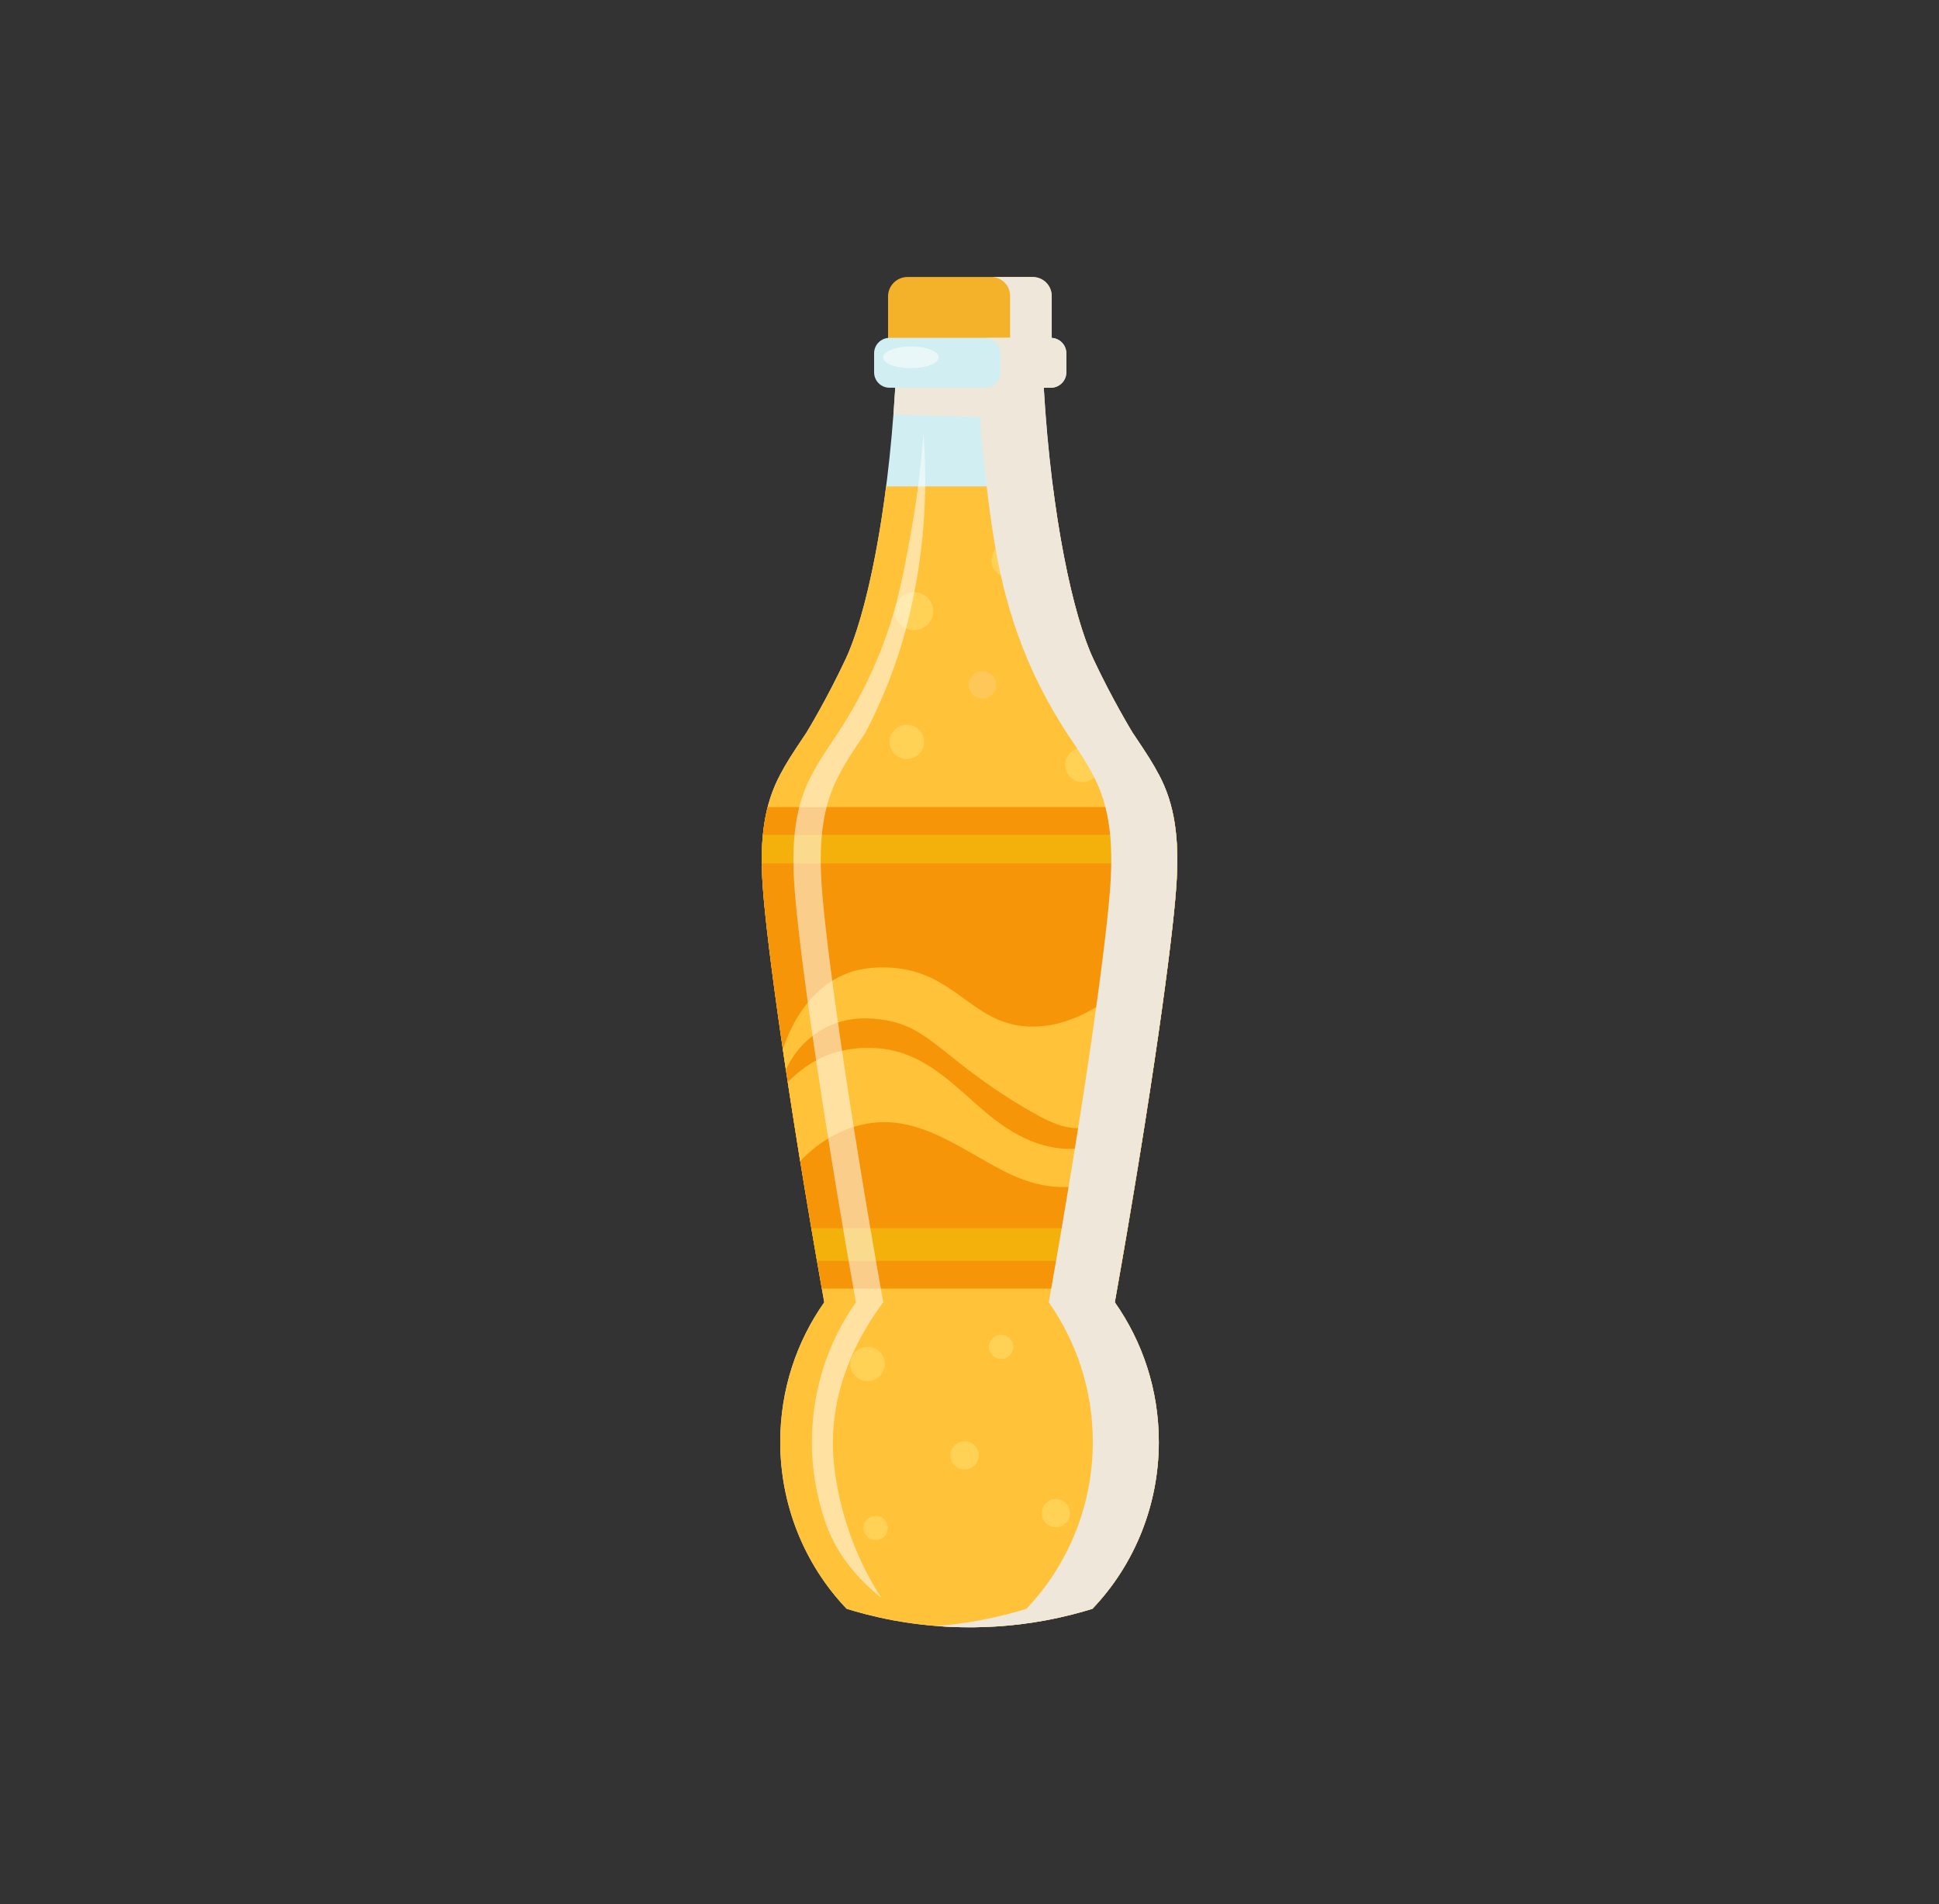 <svg width="56" height="55" viewBox="0 0 56 55" fill="none" xmlns="http://www.w3.org/2000/svg">
<rect x="0" y="0" width="56" height="55" fill="#333333" stroke="none"/>
<g clip-path="url(#clip0_2010_1750)">
<path d="M26.211 8H29.811C30.122 8 30.374 8.251 30.374 8.559V9.821H25.648V8.559C25.648 8.251 25.9 8 26.211 8Z" fill="#F4B12A"/>
<path d="M33.467 22.371C33.28 22.021 33.177 21.857 32.71 21.161C32.71 21.161 32.122 20.2 31.575 19.03C31.004 17.812 30.366 14.97 30.145 11.199H30.349C30.595 11.199 30.796 11 30.796 10.755V10.202C30.796 9.957 30.595 9.758 30.349 9.758H25.692C25.445 9.758 25.245 9.957 25.245 10.202V10.755C25.245 11 25.445 11.199 25.692 11.199H25.855C25.634 14.97 24.996 17.811 24.425 19.03C23.878 20.2 23.29 21.161 23.29 21.161C22.823 21.857 22.72 22.021 22.533 22.371C22.081 23.22 21.93 24.195 22.029 25.609C22.143 27.233 22.741 31.624 23.805 37.614C23.006 38.748 22.534 40.14 22.534 41.647C22.534 42.556 22.707 43.422 23.018 44.216C23.35 45.062 23.84 45.825 24.452 46.466C24.77 46.565 25.233 46.694 25.803 46.8C26.654 46.957 28.26 47.159 30.198 46.8C30.768 46.694 31.232 46.565 31.55 46.466C32.162 45.826 32.652 45.062 32.984 44.216C33.295 43.422 33.468 42.556 33.468 41.647C33.468 40.141 32.996 38.749 32.197 37.614C33.261 31.624 33.859 27.233 33.973 25.609C34.072 24.195 33.921 23.22 33.469 22.371H33.467Z" fill="#D1EEF2"/>
<path d="M33.467 22.371C33.28 22.021 33.177 21.857 32.71 21.161C32.71 21.161 32.122 20.2 31.575 19.03C31.159 18.142 30.707 16.393 30.408 14.05H25.592C25.292 16.393 24.841 18.142 24.425 19.03C23.878 20.2 23.29 21.161 23.29 21.161C22.823 21.857 22.72 22.021 22.533 22.371C22.081 23.22 21.93 24.195 22.029 25.609C22.143 27.233 22.741 31.624 23.805 37.614C23.006 38.748 22.534 40.14 22.534 41.647C22.534 42.556 22.707 43.422 23.018 44.216C23.35 45.062 23.84 45.825 24.452 46.466C24.77 46.565 25.233 46.694 25.803 46.8C26.654 46.957 28.26 47.159 30.198 46.8C30.768 46.694 31.232 46.565 31.55 46.466C32.162 45.826 32.652 45.062 32.984 44.216C33.295 43.422 33.468 42.556 33.468 41.647C33.468 40.141 32.996 38.749 32.197 37.614C33.261 31.624 33.859 27.233 33.973 25.609C34.072 24.195 33.921 23.22 33.469 22.371H33.467Z" fill="#FFC239"/>
<path d="M22.029 25.608C22.141 27.197 22.715 31.43 23.735 37.218H32.266C33.285 31.43 33.859 27.197 33.971 25.608C34.036 24.683 33.994 23.947 33.83 23.311H22.17C22.006 23.947 21.964 24.683 22.029 25.608H22.029Z" fill="#F79508"/>
<path d="M33.999 24.938C34.002 24.643 33.991 24.368 33.967 24.111H22.034C22.008 24.368 21.998 24.642 22.002 24.938H33.999H33.999Z" fill="#F4B10B"/>
<path d="M23.854 29.675C24.541 29.327 25.202 29.411 25.488 29.451C26.863 29.646 27.194 30.567 29.543 31.969C30.343 32.447 30.722 32.59 31.177 32.585C32.124 32.575 32.846 31.932 33.202 31.556C33.576 29.124 33.818 27.261 33.926 26.136C33.719 26.784 33.414 27.398 32.995 27.94C32.608 28.441 31.242 29.739 29.665 29.646C27.993 29.546 27.565 27.967 25.544 27.941C24.969 27.934 24.612 28.056 24.474 28.109C23.219 28.589 22.733 29.925 22.609 30.303C22.638 30.496 22.667 30.693 22.697 30.895C22.797 30.677 23.121 30.048 23.854 29.675Z" fill="#FFC239"/>
<path d="M24.759 32.518C26.358 32.072 27.619 33.112 28.948 33.802C29.709 34.198 30.527 34.415 31.381 34.203C31.99 34.052 32.462 33.672 32.93 33.283C32.995 32.885 33.056 32.499 33.114 32.126C32.617 32.656 31.991 33.06 31.25 33.158C30.17 33.301 29.234 32.778 28.441 32.104C27.619 31.405 26.852 30.566 25.749 30.333C25.088 30.193 24.348 30.262 23.733 30.545C23.358 30.718 23.035 30.966 22.752 31.256C22.859 31.967 22.979 32.729 23.11 33.538C23.559 33.062 24.12 32.695 24.759 32.517V32.518Z" fill="#FFC239"/>
<path d="M31.442 22.556C31.698 22.457 31.825 22.17 31.725 21.916C31.625 21.661 31.336 21.535 31.08 21.635C30.824 21.734 30.697 22.021 30.797 22.276C30.897 22.53 31.186 22.656 31.442 22.556Z" fill="#FFD255"/>
<path d="M29.619 16.262C29.667 15.993 29.486 15.737 29.215 15.689C28.944 15.642 28.686 15.822 28.638 16.091C28.59 16.36 28.771 16.616 29.042 16.664C29.313 16.711 29.571 16.532 29.619 16.262Z" fill="#FFD255"/>
<path d="M23.433 35.473C23.485 35.783 23.539 36.098 23.595 36.418H32.405C32.461 36.098 32.514 35.783 32.567 35.473H23.433Z" fill="#F4B10B"/>
<path d="M26.746 18.081C26.984 17.89 27.022 17.544 26.83 17.308C26.639 17.072 26.29 17.034 26.052 17.225C25.814 17.415 25.777 17.761 25.968 17.997C26.16 18.234 26.508 18.271 26.746 18.081Z" fill="#FFD255"/>
<path d="M28.77 19.779C28.77 19.997 28.592 20.174 28.373 20.174C28.154 20.174 27.976 19.997 27.976 19.779C27.976 19.561 28.154 19.385 28.373 19.385C28.592 19.385 28.77 19.561 28.77 19.779Z" fill="#FFC757"/>
<path d="M26.189 21.921C26.464 21.921 26.687 21.699 26.687 21.426C26.687 21.153 26.464 20.931 26.189 20.931C25.914 20.931 25.691 21.153 25.691 21.426C25.691 21.699 25.914 21.921 26.189 21.921Z" fill="#FFD255"/>
<path d="M25.056 39.89C25.331 39.89 25.554 39.669 25.554 39.396C25.554 39.122 25.331 38.901 25.056 38.901C24.781 38.901 24.558 39.122 24.558 39.396C24.558 39.669 24.781 39.89 25.056 39.89Z" fill="#FFD255"/>
<path d="M28.913 39.251C29.107 39.251 29.265 39.094 29.265 38.901C29.265 38.709 29.107 38.552 28.913 38.552C28.719 38.552 28.561 38.709 28.561 38.901C28.561 39.094 28.719 39.251 28.913 39.251Z" fill="#FFD255"/>
<path d="M25.29 44.48C25.095 44.48 24.938 44.324 24.938 44.131C24.938 43.938 25.095 43.782 25.29 43.782C25.484 43.782 25.641 43.938 25.641 44.131C25.641 44.324 25.484 44.48 25.29 44.48Z" fill="#FFD255"/>
<path d="M27.859 42.442C27.632 42.442 27.448 42.26 27.448 42.035C27.448 41.809 27.632 41.627 27.859 41.627C28.085 41.627 28.269 41.809 28.269 42.035C28.269 42.26 28.085 42.442 27.859 42.442Z" fill="#FFD255"/>
<path d="M30.538 44.109C30.763 44.086 30.926 43.885 30.902 43.661C30.878 43.437 30.677 43.275 30.451 43.299C30.226 43.322 30.062 43.523 30.086 43.747C30.11 43.971 30.312 44.133 30.538 44.109Z" fill="#FFD255"/>
<g style="mix-blend-mode:multiply">
<path d="M33.467 22.371C33.28 22.021 33.177 21.857 32.71 21.161C32.71 21.161 32.122 20.2 31.575 19.03C31.004 17.812 30.366 14.97 30.145 11.199H30.349C30.595 11.199 30.796 11 30.796 10.755V10.202C30.796 9.957 30.595 9.758 30.349 9.758H28.442C28.689 9.758 28.89 9.957 28.89 10.202V10.755C28.89 11 28.689 11.199 28.442 11.199H25.856C25.839 11.457 25.821 11.716 25.804 11.975C26.635 11.997 27.466 12.018 28.297 12.039C28.318 12.345 28.357 12.835 28.425 13.433C28.638 15.315 28.852 17.094 29.669 19.03C29.885 19.541 30.241 20.294 30.804 21.161C31.272 21.857 31.375 22.021 31.561 22.371C32.014 23.22 32.165 24.195 32.065 25.609C31.951 27.233 31.354 31.624 30.29 37.614C31.088 38.748 31.561 40.14 31.561 41.647C31.561 42.556 31.388 43.422 31.076 44.216C30.744 45.062 30.255 45.825 29.643 46.466C29.325 46.565 28.861 46.694 28.291 46.8C27.859 46.88 27.443 46.932 27.048 46.963C27.897 47.03 28.982 47.025 30.197 46.8C30.767 46.694 31.231 46.565 31.549 46.466C32.16 45.826 32.65 45.062 32.982 44.216C33.294 43.422 33.467 42.556 33.467 41.647C33.467 40.141 32.995 38.749 32.196 37.614C33.26 31.624 33.858 27.233 33.972 25.609C34.071 24.195 33.92 23.22 33.468 22.371H33.467Z" fill="#EFE8DA"/>
</g>
<path opacity="0.53" d="M24.993 21.161C25.279 20.614 25.624 19.874 25.926 18.966C26.037 18.633 26.454 17.345 26.635 15.572C26.717 14.769 26.765 13.734 26.67 12.53C26.581 13.712 26.433 14.689 26.306 15.396C26.075 16.68 25.876 17.746 25.339 19.03C24.947 19.969 24.514 20.691 24.204 21.161C23.737 21.857 23.634 22.021 23.447 22.371C22.995 23.22 22.844 24.195 22.943 25.609C23.057 27.233 23.655 31.624 24.719 37.614C23.92 38.748 23.448 40.14 23.448 41.647C23.448 42.266 23.528 42.865 23.678 43.435C23.719 43.59 23.799 43.898 23.932 44.216C24.105 44.63 24.503 45.395 25.446 46.143C25.088 45.583 24.626 44.726 24.332 43.604C24.243 43.261 24.054 42.521 24.054 41.668C24.055 39.801 24.963 38.344 25.509 37.615C24.445 31.624 23.847 27.234 23.733 25.609C23.634 24.195 23.784 23.221 24.237 22.372C24.424 22.022 24.527 21.857 24.994 21.161L24.993 21.161Z" fill="white"/>
<g style="mix-blend-mode:multiply">
<path d="M29.827 8H28.624C28.927 8 29.172 8.243 29.172 8.544V9.821H30.375V8.544C30.375 8.243 30.13 8 29.827 8Z" fill="#EFE8DA"/>
</g>
<path opacity="0.53" d="M27.111 10.32C27.111 10.494 26.751 10.634 26.308 10.634C25.865 10.634 25.506 10.494 25.506 10.32C25.506 10.147 25.865 10.006 26.308 10.006C26.751 10.006 27.111 10.147 27.111 10.32Z" fill="white"/>
</g>
<defs>
<clipPath id="clip0_2010_1750">
<rect width="12" height="39" fill="white" transform="translate(22 8)"/>
</clipPath>
</defs>
</svg>
